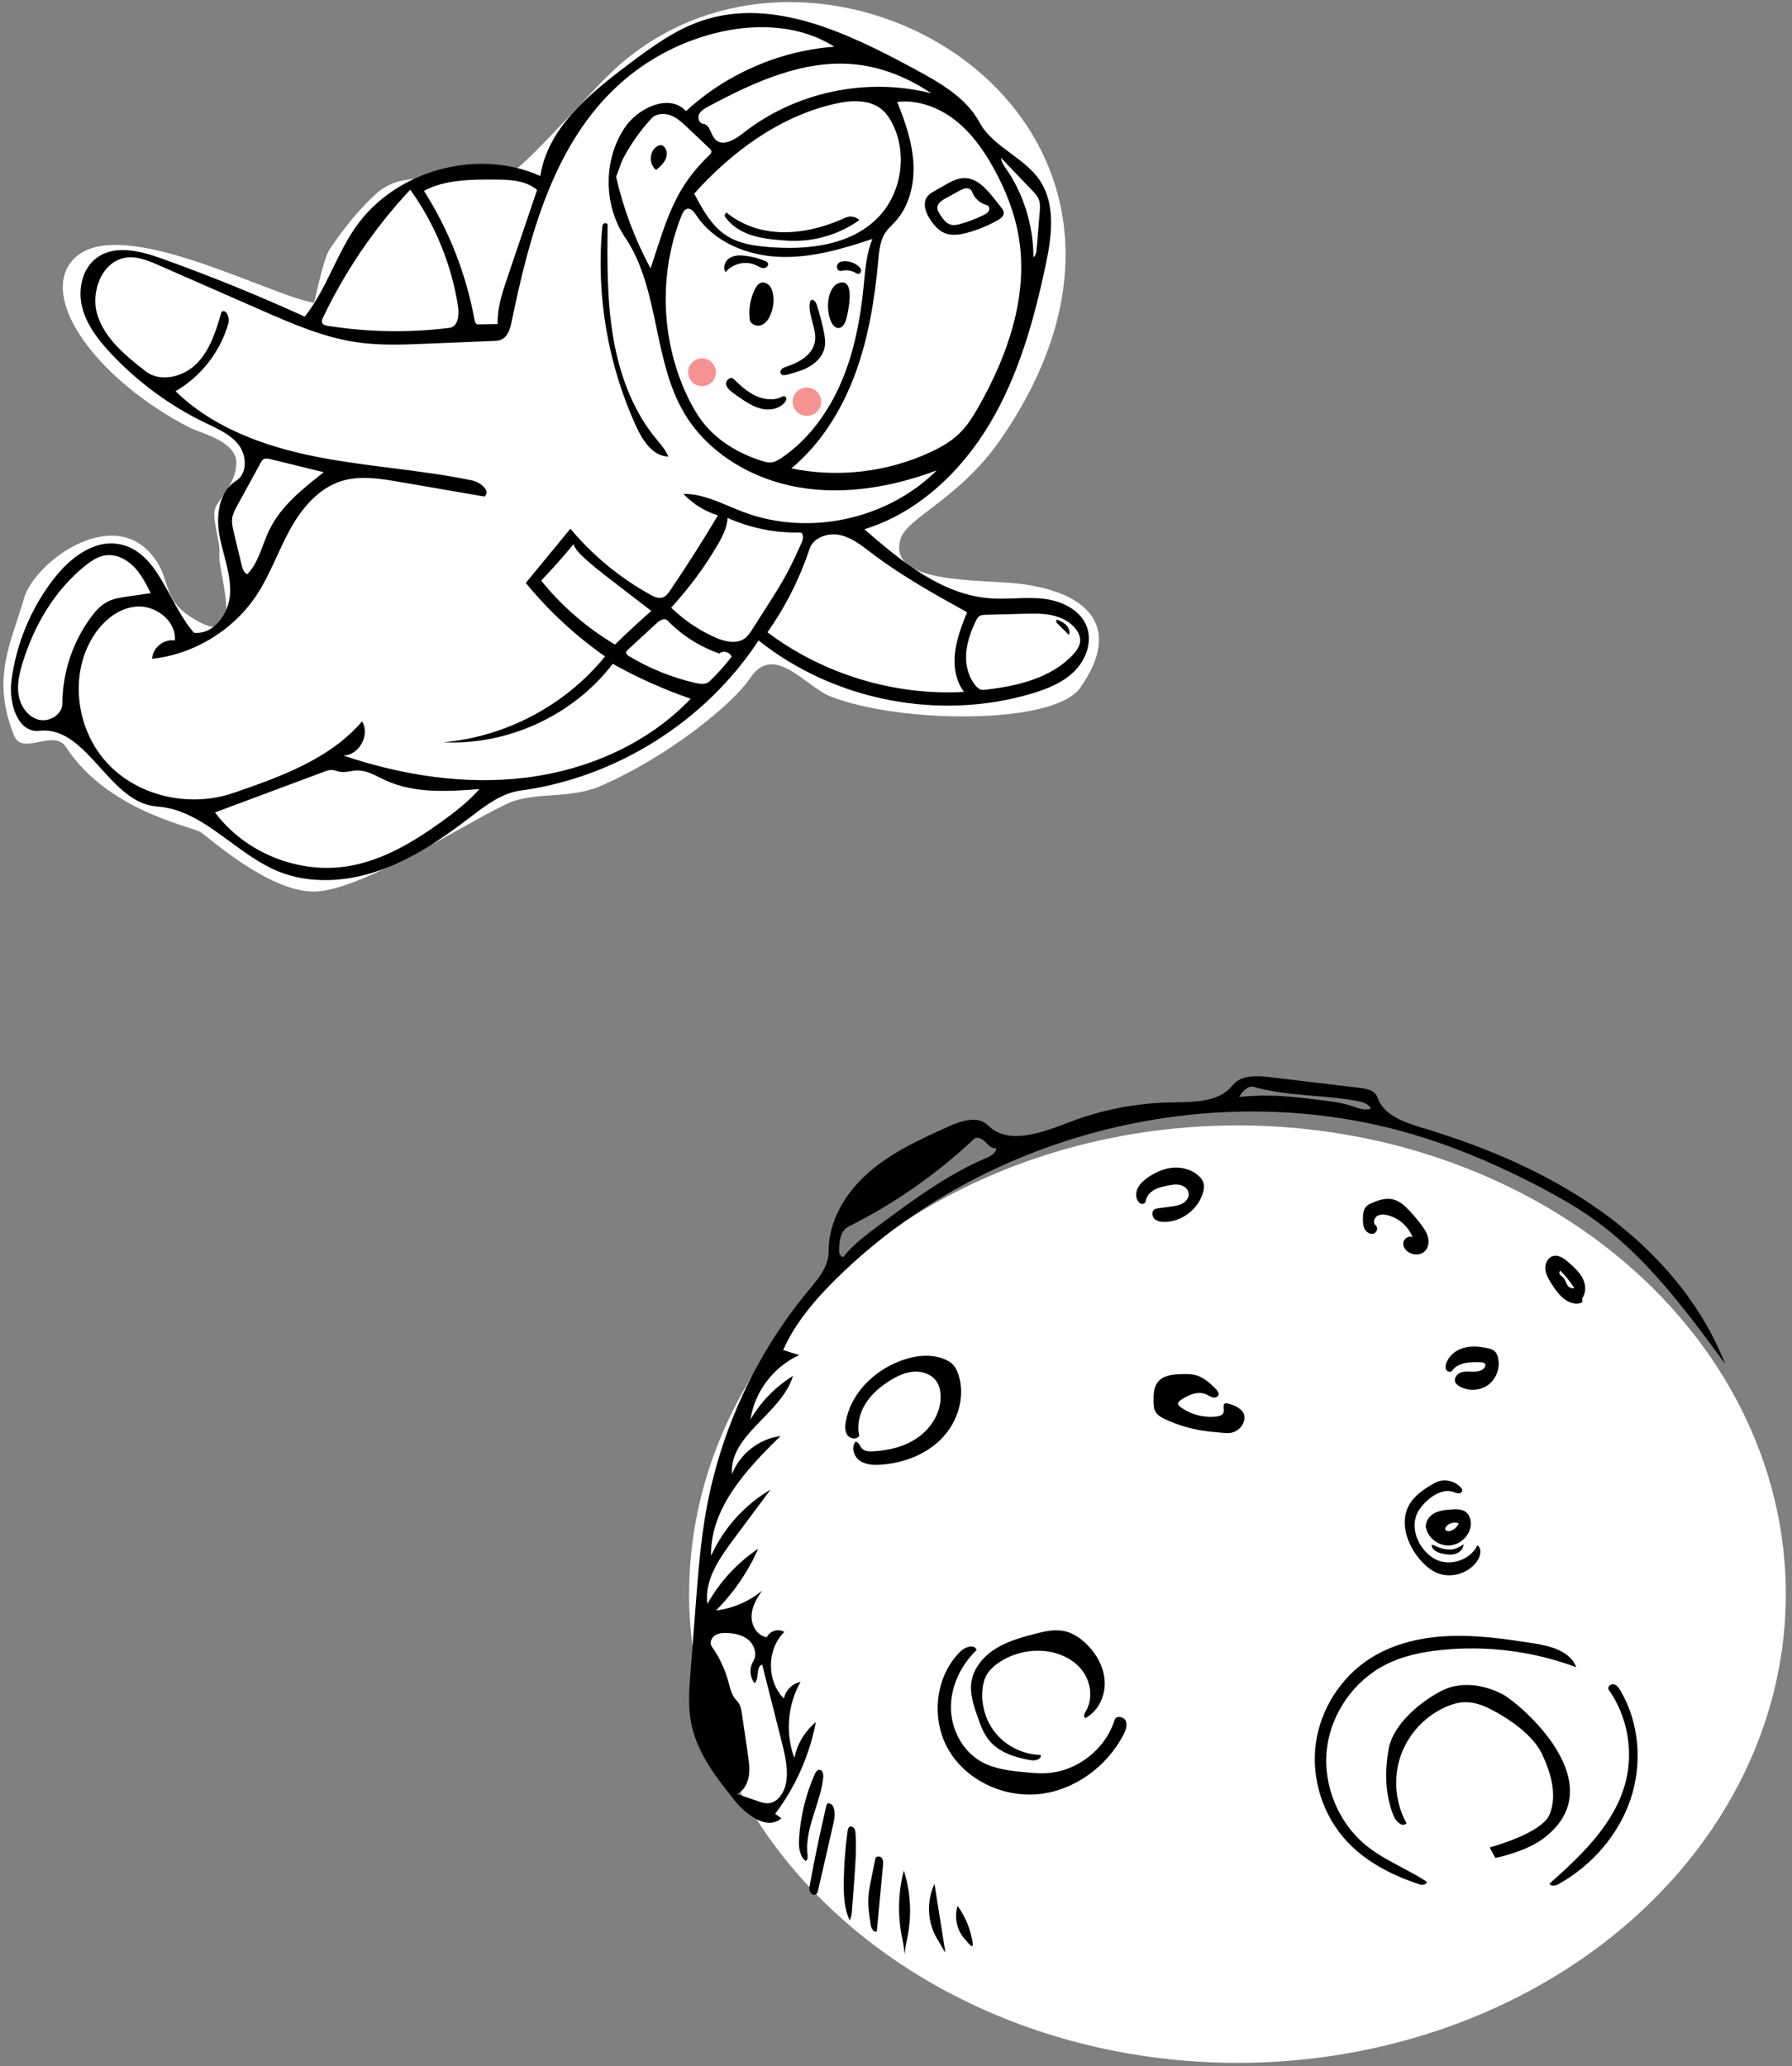 <svg width="255" height="294" viewBox="0 0 255 294" fill="none" xmlns="http://www.w3.org/2000/svg">
<rect x="0" y="0" width="255" height="294" fill="#808080" stroke="none"/>
<ellipse cx="176.091" cy="226.824" rx="78.03" ry="66.693" fill="white"/>
<path fill-rule="evenodd" clip-rule="evenodd" d="M110.31 258.082L111.186 258.716C109.209 260.489 106.236 258.284 104.569 256.217C101.888 252.893 99.168 249.361 98.352 245.169C97.888 242.784 98.073 240.326 98.261 237.904L99.017 228.136C99.352 223.808 99.688 219.471 100.438 215.195C102.465 203.622 107.57 192.602 115.086 183.572L115.162 183.481C116.489 181.887 117.939 180.146 117.913 178.08C117.859 173.707 120.377 169.621 123.683 166.759C126.989 163.896 131.038 162.06 135.024 160.262C136.83 159.447 139.188 158.717 140.587 160.119C143.466 163.003 148.27 161.166 152.073 159.702C156.741 157.903 161.728 156.934 166.73 156.854C166.876 156.851 167.022 156.849 167.17 156.847L167.17 156.847C170.173 156.804 173.554 156.756 175.386 154.429C176.553 152.948 178.783 153.033 180.656 153.257L193.533 154.798C194.518 154.915 195.697 155.184 196.007 156.125C196.839 158.649 199.774 159.679 202.318 160.446C211.363 163.173 220.204 166.876 227.883 172.379C235.562 177.882 242.053 185.285 245.496 194.082C239.897 186.429 234.153 178.632 226.382 173.197C224.158 171.641 221.793 170.298 219.392 169.033C213.726 166.046 207.829 163.471 201.702 161.601C173.263 152.921 140.365 160.971 119.148 181.804C116.072 184.825 113.187 188.152 111.442 192.095L113.747 192.81C110.094 194.442 107.381 198.02 106.794 201.977C108.264 199.46 110.359 197.31 112.838 195.776C112.129 198.146 110.283 200.051 108.474 201.918C106.168 204.298 103.921 206.617 104.16 209.761C105.255 206.888 108.012 204.719 111.063 204.333C106.225 209.06 101.033 214.608 101.187 221.37C102.952 217.465 105.948 214.128 109.642 211.955L104.325 219.099C102.314 221.801 100.197 224.889 100.656 228.226C102.405 225.087 104.906 222.369 107.89 220.367C106.453 223.635 104.402 226.631 101.875 229.152C104.278 228.862 106.592 227.867 108.455 226.322C107.674 227.412 106.97 228.643 106.944 229.984C106.917 231.325 107.786 232.764 109.114 232.957C109.515 232.058 110.776 231.679 111.607 232.206C109.088 234.657 109.062 239.198 111.552 241.678C111.774 240.512 112.757 239.53 113.922 239.31C112.065 242.558 111.731 246.637 113.035 250.145C113.43 248.158 114.533 246.319 116.099 245.034C115.196 249.748 113.199 254.249 110.31 258.082ZM109.21 256.58C110.783 256.564 111.761 254.804 111.925 253.24C112.121 251.368 111.656 249.498 111.195 247.673L108.459 236.851C107.944 237.014 107.884 237.575 107.822 238.162C107.768 238.662 107.713 239.183 107.37 239.491C106.677 238.63 106.599 237.326 107.183 236.388C107.772 235.441 107.387 234.114 106.55 233.376C105.714 232.637 104.55 232.387 103.435 232.35C102.832 232.33 102.191 232.376 101.698 232.723C101.205 233.07 100.945 233.808 101.296 234.299C102.338 235.76 103.123 237.405 103.602 239.135C103.638 239.264 103.672 239.395 103.707 239.526L103.707 239.527C103.945 240.425 104.19 241.348 104.847 241.989C105.355 242.483 105.485 243.239 105.588 243.94L106.424 249.627C106.576 250.662 106.728 251.717 106.554 252.749C106.38 253.781 105.823 254.803 104.887 255.271L107.875 256.288C108.308 256.435 108.752 256.585 109.21 256.58ZM141.775 163.374C141.187 163.499 140.693 162.982 140.271 162.54L140.223 162.489C139.791 162.038 139.048 161.644 138.593 162.072C133.291 167.061 127.256 171.271 120.743 174.525C119.561 175.115 119.403 176.708 119.402 178.029C119.402 178.47 119.824 179.09 120.1 178.745C121.443 177.062 123.189 175.756 124.915 174.469C129.771 170.848 134.686 167.194 140.253 164.806C140.929 164.517 141.72 164.107 141.775 163.374ZM195.071 157.764C194.771 157.059 193.916 156.804 193.163 156.662C191.111 156.276 189.022 156.1 186.934 155.925C184.068 155.685 181.206 155.445 178.448 154.658C177.564 154.406 176.809 155.301 176.324 156.082C177.778 155.931 179.241 155.868 180.702 155.895C183.245 155.942 185.774 156.259 188.298 156.575C189.581 156.736 190.872 156.899 192.102 157.296C192.245 157.343 192.39 157.392 192.535 157.442C193.375 157.73 194.242 158.028 195.071 157.764ZM167.923 168.603C168.504 168.736 169.058 169.17 169.145 169.76C169.231 170.348 168.829 170.922 168.316 171.221C167.802 171.521 167.195 171.605 166.605 171.683L164.831 171.918C164.653 171.942 164.469 171.967 164.315 172.058C163.869 172.323 163.9 173.038 164.264 173.407C164.629 173.775 165.188 173.867 165.707 173.866C168.121 173.861 170.406 172.124 171.144 169.825C171.319 169.279 171.411 168.672 171.194 168.142C171.084 167.872 170.901 167.639 170.696 167.432C169.747 166.47 168.332 166.046 166.984 166.141C165.636 166.236 164.353 166.81 163.256 167.6C162.73 167.978 162.229 168.422 161.93 168.996C161.631 169.571 161.567 170.301 161.901 170.856C162.029 171.068 162.226 171.255 162.47 171.295C162.714 171.335 162.995 171.178 163.025 170.932C163.11 170.251 163.607 169.675 164.2 169.328C164.793 168.981 165.477 168.829 166.151 168.694C166.735 168.578 167.342 168.47 167.923 168.603ZM120.348 202.324C121.011 198.401 124.18 195.211 127.875 193.733C129.911 192.919 132.24 192.561 134.288 193.346C134.793 193.54 135.282 193.807 135.646 194.208C135.989 194.584 136.204 195.058 136.366 195.54C137.406 198.625 136.351 202.193 134.116 204.561C131.881 206.929 128.627 208.171 125.38 208.404C124.339 208.479 123.222 208.436 122.363 207.845C121.504 207.254 121.077 205.94 121.739 205.134C122.051 205.149 122.22 205.428 122.393 205.714C122.478 205.855 122.565 205.998 122.67 206.112C123.031 206.5 123.627 206.528 124.157 206.506C126.459 206.409 128.797 205.838 130.671 204.497C132.546 203.156 133.892 200.965 133.853 198.661C133.84 197.918 133.679 197.158 133.258 196.546C132.568 195.542 131.262 195.089 130.046 195.169C128.829 195.249 127.689 195.788 126.653 196.431C125.291 197.277 124.031 198.34 123.177 199.698C122.322 201.055 121.905 202.734 122.266 204.296C121.947 204.873 120.998 204.758 120.606 204.228C120.213 203.699 120.238 202.974 120.348 202.324ZM141.555 234.662C139.87 235.746 138.473 237.443 138.214 239.429C138.003 241.036 138.542 242.637 139.073 244.168C139.487 245.363 139.915 246.584 140.704 247.573C142.13 249.359 144.489 250.098 146.745 250.46C147.359 250.559 148.291 250.282 148.072 249.699C145.691 249.656 143.348 248.552 141.798 246.743C140.248 244.935 139.517 242.451 139.838 240.09C139.906 239.594 140.019 239.1 140.227 238.644C140.649 237.722 141.436 237.013 142.287 236.463C144.12 235.279 146.352 234.724 148.526 234.912C150.622 235.093 152.716 236.011 153.995 237.681C155.275 239.352 155.58 241.815 154.451 243.591C154.267 243.879 154.133 244.389 154.47 244.45C156.287 243.47 157.296 241.311 157.195 239.249C157.093 237.186 156.004 235.256 154.507 233.833C153.68 233.046 152.7 232.382 151.589 232.114C150.126 231.761 148.594 232.125 147.138 232.508C145.201 233.018 143.24 233.578 141.555 234.662ZM224.297 237.224C218.204 234.949 211.584 234.101 205.115 234.767C202.403 235.046 199.682 235.6 197.243 236.82C192.642 239.123 189.352 243.863 188.805 248.979C188.258 254.095 190.47 259.424 194.48 262.649C196.001 263.871 197.727 264.786 199.455 265.703L199.455 265.703L199.455 265.703L199.455 265.703L199.456 265.703L199.456 265.704L199.456 265.704L199.456 265.704L199.456 265.704L199.456 265.704L199.456 265.704L199.457 265.704L199.457 265.704L199.457 265.704L199.457 265.704L199.457 265.704L199.457 265.705L199.458 265.705C200.637 266.33 201.817 266.956 202.933 267.68C203.252 267.985 202.534 268.29 202.114 268.154C198.206 266.893 194.412 264.974 191.624 261.959C188.233 258.291 186.58 253.082 187.234 248.13C187.888 243.178 190.837 238.577 195.064 235.915C198.407 233.809 202.405 232.922 206.353 232.78C210.302 232.637 214.239 233.202 218.143 233.807C220.582 234.184 223.441 234.909 224.297 237.224ZM160.193 244.857C159.917 244.223 158.804 244.058 158.601 244.719C157.309 248.925 153.205 252.104 148.81 252.306C147.817 252.352 146.822 252.259 145.833 252.163C143.701 251.957 141.502 251.714 139.635 250.664C136.95 249.154 135.335 246.055 135.316 242.975C135.297 239.895 136.758 236.902 138.976 234.765C138.668 233.903 137.346 234.32 136.69 234.958C133.052 238.494 132.428 244.597 134.98 248.982C137.533 253.366 142.883 255.824 147.925 255.267C152.968 254.709 157.521 251.333 159.865 246.833C160.185 246.22 160.47 245.491 160.193 244.857ZM128.615 266.153C127.793 269.303 127.715 272.645 128.389 275.83C128.691 277.259 128.724 278.046 128.73 278.193L128.73 278.193C128.731 278.21 128.731 278.218 128.732 278.218C128.732 278.218 128.732 278.216 128.732 278.212L128.733 278.193C128.74 278.045 128.776 277.255 129.084 275.825C129.773 272.634 129.61 269.262 128.615 266.153ZM132.979 268.058C131.812 270.505 131.956 273.532 133.352 275.855C133.665 276.377 133.903 276.802 134.078 277.115L134.078 277.115C134.314 277.536 134.437 277.756 134.48 277.741C134.526 277.725 134.477 277.43 134.373 276.812C134.332 276.565 134.281 276.265 134.225 275.911L132.979 268.058ZM136.265 271.182C135.77 272.744 136.134 274.55 137.196 275.798C138.281 277.071 138.635 277.48 138.305 275.84C137.967 274.165 137.267 272.565 136.265 271.182ZM231.358 253.417C229.868 259.398 225.109 263.931 220.494 268.018C220.705 268.473 221.386 268.309 221.823 268.064C226.497 265.433 230.28 261.145 232.006 256.067C233.731 250.988 233.302 245.153 230.578 240.532C230.349 240.145 230.058 239.732 229.616 239.645C229.174 239.559 228.665 240.071 228.925 240.439C231.543 244.147 232.455 249.012 231.358 253.417ZM164.155 199.408C164.144 198.461 164.157 197.437 164.728 196.683C165.515 195.644 167.008 195.535 168.31 195.517C168.892 195.509 169.48 195.501 170.046 195.636C171.251 195.922 172.21 196.811 173.065 197.707C173.255 197.905 173.456 198.15 173.409 198.42C173.351 198.755 172.932 198.909 172.598 198.841C172.377 198.795 172.178 198.685 171.979 198.574C171.879 198.519 171.778 198.463 171.675 198.416C170.477 197.866 169.069 198.469 167.993 199.23C167.824 199.349 167.641 199.503 167.637 199.71C167.633 199.918 167.811 200.08 167.979 200.203C169.433 201.267 171.295 201.761 173.085 201.555C173.513 201.506 174.016 201.349 174.127 200.933C174.171 200.77 174.154 200.579 174.137 200.394C174.11 200.084 174.085 199.793 174.345 199.686C174.48 199.63 174.634 199.67 174.774 199.711C175.743 199.993 176.877 200.446 177.064 201.438C177.119 201.724 177.08 202.023 176.989 202.3C176.722 203.111 175.978 203.744 175.135 203.878C174.761 203.937 174.379 203.905 174.001 203.873C173.015 203.788 172.028 203.703 171.05 203.546C169.256 203.257 167.501 202.722 165.85 201.961C165.277 201.697 164.682 201.372 164.391 200.812C164.171 200.387 164.16 199.887 164.155 199.408ZM201.014 176.073C200.437 174.514 199.043 173.284 197.425 172.905C196.924 172.788 196.358 172.759 195.934 173.049C195.509 173.339 195.363 174.047 195.768 174.364C196.161 174.671 195.923 175.395 195.444 175.532C194.964 175.668 194.448 175.343 194.208 174.905C193.969 174.468 193.943 173.948 193.94 173.449C193.937 172.784 193.997 172.041 194.489 171.592C194.676 171.422 194.91 171.311 195.141 171.208C196.099 170.779 197.158 170.417 198.182 170.646C199.158 170.865 199.935 171.586 200.616 172.318C201.173 172.919 201.701 173.548 202.196 174.202C202.632 174.778 203.051 175.393 203.214 176.096C203.378 176.8 203.237 177.616 202.693 178.092C202.161 178.558 201.343 178.598 200.697 178.31C200.126 178.056 199.639 177.497 199.681 176.873C199.724 176.25 200.49 175.733 201.014 176.073ZM206.161 219.903C207.592 219.862 208.925 218.76 209.234 217.363C209.422 216.513 209.19 215.502 208.449 215.045C207.908 214.711 207.228 214.736 206.594 214.776C205.715 214.833 204.803 214.91 204.04 215.348C203.276 215.787 202.709 216.695 202.948 217.543C203.337 218.92 204.731 219.944 206.161 219.903ZM206.345 217.839C206.068 217.913 205.674 217.842 205.649 217.557C205.638 217.438 205.702 217.326 205.775 217.232C206.182 216.705 206.956 216.501 207.57 216.758C207.357 217.28 206.89 217.692 206.345 217.839ZM207.084 196.669C206.851 196.131 207.302 195.505 207.851 195.299C208.29 195.134 208.767 195.151 209.241 195.168L209.241 195.168C209.359 195.172 209.476 195.177 209.593 195.178C210.179 195.185 210.826 195.088 211.206 194.642C211.34 194.484 211.431 194.253 211.329 194.073C211.222 193.886 210.97 193.853 210.755 193.842C209.261 193.765 207.497 193.811 206.636 195.033C206.451 195.296 205.998 195.208 205.825 194.937C205.652 194.666 205.692 194.31 205.79 194.004C206.143 192.908 207.156 192.111 208.261 191.792C209.367 191.472 210.555 191.573 211.678 191.827C212.056 191.913 212.449 192.025 212.726 192.298C212.945 192.514 213.068 192.81 213.148 193.107C213.53 194.529 212.965 196.158 211.785 197.038C210.604 197.917 208.883 197.993 207.629 197.221C207.406 197.083 207.188 196.91 207.084 196.669ZM201.964 221.792C202.658 222.623 203.48 223.379 204.476 223.802C206.49 224.657 209.065 223.867 210.253 222.03C210.686 221.361 210.879 220.34 210.239 219.865C209.214 222.019 206.242 222.97 204.157 221.811C203.758 221.589 203.395 221.305 203.065 220.989C201.565 219.554 200.783 217.209 201.663 215.329C201.949 214.716 202.39 214.187 202.871 213.711C203.922 212.674 205.425 211.826 206.827 212.287C206.885 212.306 206.943 212.327 207.001 212.349C207.197 212.421 207.394 212.493 207.601 212.481C207.868 212.466 208.148 212.226 208.079 211.967C208.059 211.891 208.011 211.824 207.962 211.762C207.095 210.658 205.395 210.317 204.169 211.001C202.711 211.816 201.229 212.775 200.454 214.255C199.192 216.663 200.222 219.705 201.964 221.792ZM225.19 184.649C225.126 184.741 225.142 184.869 225.158 184.992C225.176 185.137 225.193 185.274 225.074 185.333C224.637 185.549 224.115 185.527 223.65 185.384C222.38 184.994 221.528 183.829 220.81 182.711C220.389 182.058 219.971 181.364 219.903 180.59C219.835 179.816 220.231 178.944 220.976 178.726C221.808 178.482 222.622 179.1 223.269 179.676C223.999 180.325 224.745 180.995 225.197 181.862C225.648 182.728 225.749 183.848 225.19 184.649ZM222.429 181.75C222.608 181.924 222.706 182.158 222.804 182.392C222.901 182.622 222.997 182.853 223.172 183.027C223.393 183.247 223.728 183.345 224.032 183.28C223.461 182.396 222.8 181.571 222.061 180.822C221.864 180.881 221.847 181.174 221.966 181.343C222.038 181.445 222.139 181.52 222.24 181.596C222.305 181.644 222.371 181.693 222.429 181.75ZM113.709 261.594C113.639 262.753 113.728 264.097 114.656 264.796C114.966 264.623 114.944 264.181 114.905 263.829C114.666 261.661 115.338 259.572 116.015 257.469C116.5 255.963 116.987 254.45 117.143 252.897C117.189 252.446 117.068 251.829 116.615 251.812C116.277 251.799 116.058 252.157 115.921 252.467C114.653 255.347 113.9 258.453 113.709 261.594ZM203.749 219.766C204.796 220.229 205.957 220.701 207.053 220.369C207.489 220.236 207.877 219.985 208.259 219.736C208.257 220.376 207.706 220.914 207.092 221.098C206.478 221.281 205.818 221.183 205.192 221.047C204.497 220.896 203.646 220.47 203.749 219.766ZM120.906 273.227C121.173 272.751 121.218 272.187 121.258 271.642L121.574 267.306C121.729 265.178 121.884 263.042 121.745 260.913C121.728 260.645 121.7 260.362 121.544 260.143C121.387 259.924 121.056 259.807 120.842 259.97C120.684 260.089 120.644 260.306 120.617 260.502C120.273 262.964 120.09 265.448 120.068 267.933C120.052 269.736 120.134 271.598 120.906 273.227ZM116.166 269.501C115.889 269.735 115.426 269.529 115.273 269.199C115.12 268.869 115.182 268.484 115.247 268.127C115.934 264.384 116.712 260.659 117.582 256.955C117.603 256.862 117.627 256.766 117.687 256.692C117.916 256.409 118.379 256.694 118.541 257.02C118.94 257.819 118.749 258.772 118.549 259.643L116.406 268.991C116.363 269.177 116.312 269.377 116.166 269.501ZM123.59 269.667C123.47 271.07 123.681 272.479 123.891 273.872C123.965 274.368 124.323 275.027 124.771 274.801L125.644 265.462C125.679 265.083 125.704 264.661 125.468 264.361C125.232 264.061 124.636 264.073 124.561 264.447L123.917 267.65C123.782 268.318 123.648 268.988 123.59 269.667ZM213.77 241.045C211.284 239.765 208.258 239.261 205.675 240.333C203.746 241.134 198.294 244.594 197.568 249.028C197.082 251.997 197.087 255.03 198.126 257.896L198.294 258.346C198.603 259.158 199.589 260.091 200.14 259.419C198.531 256.51 198.23 252.908 199.335 249.771C200.439 246.635 202.932 244.017 206.009 242.758C206.657 242.494 207.333 242.285 208.03 242.219C209.438 242.086 210.844 242.542 212.103 243.188C214.814 244.577 218.174 246.887 219.464 249.646C220.708 252.306 221.624 255.479 220.498 258.192C219.372 260.904 211.977 262.866 211.977 262.866L212.795 264.36C212.795 264.36 216.935 263.543 219.464 261.702C230.079 253.97 216.148 242.27 213.77 241.045Z" fill="black"/>
<path fill-rule="evenodd" clip-rule="evenodd" d="M1.991 104.641C-1.289 96.451 1.576 91.543 3.413 85.137C4.947 79.786 16.942 71.094 22.463 80.157C24.087 82.824 23.435 85.344 26.985 87.687C35.578 93.36 30.89 81.591 31.21 78.616C31.366 77.165 30.139 73.818 30.596 72.417C31.075 70.947 33.628 68.859 33.628 65.813C33.628 62.767 28.435 61.593 26.985 60.845C14.102 54.193 5.909 43.084 9.992 37.445C15.681 29.59 37.975 41.95 44.674 43.084C44.761 43.098 45.957 36.853 46.934 35.423C48.889 32.562 51.05 29.784 53.628 27.468C54.782 26.43 56.347 25.79 57.886 25.582C62.489 24.961 67.199 24.452 71.811 25.015C73.44 25.213 83.144 13.982 86.927 10.36C115.957 -17.435 174.151 16.436 142.43 62.461C136.6 70.92 129.145 73.61 128.182 76.6C126.043 83.241 139.507 82.368 145.21 83.077C154.953 84.289 159.755 89.294 153.707 97.872C149.939 103.216 127.835 102.944 118.152 99.079C114.558 97.645 110.117 91.373 106.72 96.518C104.38 100.063 95.255 107.583 85.467 111.837C81.049 113.758 76.016 112.6 72.246 114.315C66.939 116.729 51.272 126.863 44.674 126.861C38.029 126.858 29.429 118.862 28.435 118.337C26.918 117.537 15.188 115.246 9.393 106.303C7.641 103.599 3.192 107.639 1.991 104.641Z" fill="white"/>
<ellipse cx="114.821" cy="57.16" rx="2.038" ry="2.009" fill="#F59292"/>
<circle cx="99.9" cy="52.966" r="1.979" fill="#F59292"/>
<path fill-rule="evenodd" clip-rule="evenodd" d="M32.743 84.454C32.601 87.293 30.411 90.367 27.588 90.031C26.314 88.558 25.317 86.729 24.331 84.922C22.439 81.451 20.59 78.058 16.905 77.415C13.286 76.782 9.915 79.444 7.661 82.345C4.397 86.547 2.287 91.637 1.622 96.917C1.231 100.02 2.504 104.325 5.614 103.983C9.165 103.593 11.691 106.387 14.261 109.228C16.639 111.859 19.053 114.53 22.353 114.755C26.282 115.023 29.491 117.377 32.739 119.759C34.909 121.351 37.096 122.955 39.526 123.959C44.099 125.848 49.372 125.483 54.04 123.842C58.708 122.201 62.862 119.375 66.793 116.372L66.999 116.214C69.145 114.573 71.392 112.855 74.061 112.493C87.707 110.644 100.399 102.64 107.948 91.123C118.65 99.678 133.613 102.602 146.749 98.705C148.978 98.044 151.221 97.157 152.873 95.523C154.526 93.888 155.463 91.349 154.651 89.171C153.763 86.789 151.107 85.514 148.584 85.207C147.201 85.039 145.806 85.088 144.411 85.138H144.411C143.261 85.179 142.11 85.22 140.964 85.139C134.025 84.649 128.248 79.863 122.994 75.304C130.606 72.969 136.778 67.105 140.853 60.264C144.929 53.424 147.113 45.632 148.772 37.845C149.645 33.747 150.294 29.13 147.952 25.655C146.904 24.1 145.368 22.963 143.837 21.83C142.113 20.554 140.395 19.283 139.39 17.426C137.457 13.853 133.689 11.735 130.114 9.805C120.76 4.755 110.016 -0.443 99.935 2.93C96.008 4.243 92.616 6.761 89.309 9.252C83.817 13.39 77.933 18.243 76.887 25.039C67.901 21.019 56.275 24.23 50.626 32.292C49.334 34.136 48.342 36.17 47.351 38.201C46.184 40.593 45.019 42.982 43.367 45.055C36.731 42.032 29.971 39.284 23.108 36.821C20.065 35.728 16.43 34.763 13.808 36.654C11.705 38.17 11.06 41.146 11.678 43.663C12.295 46.181 13.942 48.315 15.709 50.212C19.542 54.326 24.147 57.72 29.212 60.164C29.374 60.242 29.538 60.32 29.702 60.398L29.703 60.398L29.703 60.399L29.705 60.4C31.291 61.155 32.921 61.932 33.977 63.318C35.143 64.85 35.215 67.411 33.581 68.427C31.166 69.928 30.722 73.295 31.217 76.094C31.386 77.05 31.634 77.998 31.882 78.944C32.359 80.767 32.836 82.585 32.743 84.454ZM98.286 99.422C92.203 105.81 83.643 109.546 74.89 110.639C66.137 111.731 57.199 110.311 48.837 107.501C51.086 107.5 52.713 104.555 51.516 102.651C46.908 108.022 39.883 110.538 33.189 112.836C27.141 114.911 19.912 113.404 15.47 108.805C11.027 104.206 9.825 96.66 12.949 91.082C14.307 88.657 16.61 86.546 19.379 86.308C22.148 86.07 25.13 88.366 24.873 91.133C23.332 90.866 21.711 92.174 21.647 93.737C27.609 93.095 33.213 89.679 36.515 84.675C37.655 82.948 38.521 81.066 39.388 79.183L39.388 79.183L39.388 79.183L39.388 79.183L39.388 79.183C39.971 77.919 40.553 76.654 41.219 75.435C42.876 72.399 45.256 69.505 48.554 68.462C51.201 67.624 54.062 68.089 56.797 68.561L68.951 70.656C69.86 69.871 68.387 68.612 67.211 68.367C63.413 67.573 59.561 67.084 55.709 66.595C52.138 66.141 48.566 65.688 45.036 64.991C37.698 63.544 30.324 60.896 24.983 55.66C28.606 53.576 31.362 50.035 32.493 46.012C32.722 45.198 32.177 43.861 31.516 44.388C30.76 47 29.942 49.724 28.05 51.676C26.157 53.629 22.836 54.486 20.695 52.811C17.915 50.637 14.992 48.265 13.892 44.911C12.793 41.557 14.532 37.053 18.037 36.642C19.611 36.457 21.149 37.107 22.6 37.743L37.238 44.16C41.595 46.07 46.017 47.999 50.723 48.691C54.027 49.178 57.388 49.042 60.725 48.904L70.185 48.514C70.572 48.498 70.969 48.48 71.325 48.328C72.275 47.922 72.598 46.761 72.807 45.749C75.346 33.499 78.757 20.571 87.985 12.123C92.114 8.342 97.258 5.681 102.729 4.493C108.121 3.323 114.071 3.667 118.714 6.65C110.926 7.223 103.363 10.507 97.627 15.807C95.218 13.235 90.732 15.337 88.81 18.292C85.831 22.872 85.885 29.235 88.942 33.764C91.515 37.577 92.469 42.126 93.426 46.685L93.426 46.685L93.426 46.685L93.426 46.685L93.426 46.685C94.305 50.875 95.186 55.074 97.327 58.719C100.715 64.484 107.022 68.186 113.61 69.333C120.198 70.48 127.028 69.282 133.29 66.934C126.282 73.924 115.087 76.341 105.819 72.866C105.143 72.613 104.472 72.33 103.799 72.047L103.799 72.047C101.669 71.15 99.532 70.25 97.248 70.277C98.586 71.694 100.296 72.758 102.158 73.333C100.011 76.939 97.758 80.483 95.403 83.958C95.102 84.403 94.759 84.876 94.243 85.027C93.669 85.194 93.069 84.908 92.546 84.619C88.216 82.226 84.336 79.024 81.165 75.228L74.821 82.945C78.077 86.925 81.883 90.453 86.097 93.399C80.488 100.328 71.99 104.842 63.107 105.609C72.302 106.077 81.61 101.764 87.197 94.448C90.734 96.434 94.451 98.101 98.286 99.422ZM127.363 31.565C129.395 29.35 130.147 26.186 129.974 23.185C129.8 20.184 128.791 17.298 127.674 14.507C130.584 14.162 133.541 15.26 135.859 17.053C138.177 18.846 139.918 21.286 141.347 23.845C143.078 26.947 144.405 30.301 144.981 33.806C146.338 42.061 143.442 50.477 139.32 57.755C138.52 59.169 137.659 60.572 136.49 61.701C135.314 62.837 133.867 63.654 132.384 64.343C126.263 67.187 119.223 68.007 112.613 66.647C116.832 63.134 119.812 58.294 121.71 53.141C123.608 47.989 124.477 42.513 124.977 37.044L124.98 37.014V37.014C125.106 35.635 125.239 34.186 126.025 33.047C126.285 32.67 126.607 32.343 126.929 32.016L126.929 32.016L126.929 32.016C127.076 31.867 127.222 31.719 127.363 31.565ZM119.726 54.34C117.906 58.6 115.084 62.511 111.26 65.124C110.812 65.43 110.331 65.726 109.793 65.789C109.317 65.844 108.841 65.713 108.384 65.569C105.132 64.543 102.06 62.724 99.974 60.026C99.217 59.048 98.599 57.968 98.048 56.861C94.033 48.793 93.64 39.005 96.995 30.642C97.155 30.242 97.384 29.794 97.806 29.71C98.352 29.602 98.772 30.16 99.078 30.625C101.584 34.422 106.27 36.345 110.815 36.544C115.361 36.743 119.832 35.451 124.142 33.994C123.357 35.915 123.156 38.008 122.958 40.081C122.933 40.342 122.908 40.602 122.882 40.862C122.42 45.471 121.547 50.081 119.726 54.34ZM118.801 14.771C121.127 14.243 123.841 14.097 125.618 15.688C126.192 16.202 126.618 16.861 126.969 17.547C129.17 21.848 128.308 27.514 124.927 30.966C121.018 34.957 114.832 35.615 109.266 35.141C107.269 34.971 105.215 34.664 103.51 33.61C101.304 32.246 99.998 29.843 98.789 27.548C104.153 21.555 110.959 16.554 118.801 14.771ZM137.612 87.115C136.882 88.958 136.145 90.826 135.907 92.793C135.668 94.76 135.979 96.871 137.175 98.451C127.246 99 117.157 95.939 109.207 89.965C111.771 86.337 113.795 82.329 115.193 78.113C115.746 76.448 117.854 75.753 119.566 76.138C121.142 76.493 122.465 77.504 123.756 78.49L123.92 78.616L124.089 78.744C128.315 81.953 132.973 84.54 137.612 87.115ZM68.231 112.277C66.665 114.039 64.794 115.503 62.882 116.883C58.892 119.764 54.541 122.383 49.691 123.22C42.583 124.447 34.904 121.381 30.596 115.597L46.099 109.814C46.47 109.675 46.854 109.535 47.25 109.557C47.473 109.57 47.688 109.634 47.903 109.698L47.903 109.698C48.047 109.741 48.19 109.784 48.337 109.811C48.834 109.906 49.337 109.823 49.841 109.74C50.155 109.688 50.469 109.636 50.784 109.627C51.945 109.592 53.011 110.122 54.066 110.647L54.066 110.647L54.069 110.648C54.336 110.781 54.602 110.913 54.869 111.036C58.98 112.927 63.72 112.621 68.231 112.277ZM45.847 45.947C45.738 45.702 45.853 45.421 45.969 45.18C49.143 38.53 53.343 32.372 58.374 26.989C61.913 31.902 64.268 37.662 65.186 43.648C65.37 44.844 65.171 46.498 63.97 46.648C58.213 47.366 52.355 47.268 46.625 46.359C46.322 46.312 45.972 46.227 45.847 45.947ZM67.531 45.536C66.345 39.02 63.884 32.737 60.328 27.149C63.338 25.564 66.897 25.538 70.298 25.549C72.447 25.556 74.792 25.631 76.429 27.023L72.182 39.553C71.461 41.681 70.731 43.868 70.822 46.112L68.137 46.155C68.042 46.157 67.943 46.157 67.855 46.121C67.64 46.031 67.572 45.766 67.531 45.536ZM102.072 77.604C102.785 76.391 103.464 75.095 103.536 73.69C106.748 75.135 110.285 75.85 113.806 75.768C114.359 75.755 114.339 76.608 114.112 77.112C113.427 78.638 112.741 80.165 111.947 81.638C111.133 83.149 110.209 84.598 109.285 86.046L107.072 89.515C106.769 89.99 106.456 90.475 106.006 90.814C104.797 91.722 103.073 91.285 101.694 90.666C99.407 89.639 97.302 88.208 95.505 86.459C98.001 83.752 100.206 80.778 102.072 77.604ZM19.015 80.602C20.079 81.675 20.775 83.05 21.453 84.401L18.26 84.856C17.197 85.008 16.106 85.168 15.166 85.688C14.251 86.195 13.546 87.006 12.925 87.847C10.328 91.364 8.889 95.722 8.88 100.094C8.877 101.673 7.011 102.8 5.483 102.399C3.955 101.999 2.918 100.482 2.654 98.925C2.39 97.368 2.761 95.776 3.228 94.267C4.869 88.958 7.805 83.944 12.149 80.478C12.979 79.816 13.896 79.195 14.944 79.028C16.437 78.79 17.951 79.529 19.015 80.602ZM153.08 89.49C153.45 89.964 153.723 90.542 153.706 91.143C153.685 91.92 153.193 92.601 152.663 93.169C149.581 96.471 144.844 97.596 140.358 98.126C140.063 98.161 139.753 98.192 139.475 98.084C139.247 97.994 139.065 97.819 138.902 97.636C137.82 96.419 137.391 94.718 137.479 93.091C137.566 91.465 138.128 89.898 138.827 88.427C138.974 88.117 139.144 87.792 139.444 87.626C139.684 87.493 139.97 87.483 140.243 87.476L145.672 87.333C147.009 87.298 148.36 87.264 149.669 87.54C150.977 87.816 152.259 88.434 153.08 89.49ZM92.574 38.192C90.362 34.093 88.707 29.694 87.669 25.153L88.562 22.766C89.668 20.626 91.062 18.634 92.694 16.862C93.359 16.141 94.512 16.061 95.429 16.409C96.347 16.756 97.085 17.448 97.797 18.122L101.002 21.159C101.098 21.25 101.197 21.347 101.229 21.474C101.289 21.714 101.091 21.934 100.912 22.104C99.411 23.531 98.077 25.14 97.008 26.914C95.391 29.595 94.404 32.599 93.431 35.574L92.574 38.192ZM100.766 15.171C107.292 11.675 114.431 8.386 121.792 9.173C125.641 9.584 129.322 11.115 132.528 13.284C123.344 10.924 113.108 13.101 105.681 18.995C104.533 19.906 102.81 20.895 101.788 19.845C101.526 19.575 101.354 19.198 101.187 18.829C100.919 18.24 100.663 17.675 100.063 17.62C99.49 17.567 99.236 16.791 99.478 16.27C99.721 15.749 100.259 15.442 100.766 15.171ZM82.838 79.102C84.126 80.34 85.544 81.433 86.959 82.523L92.677 86.926C90.916 88.478 89.194 90.073 87.511 91.709C83.505 89.335 79.93 86.237 77.009 82.61C78.608 80.945 80.142 79.218 81.609 77.435C81.839 78.093 82.335 78.619 82.838 79.102ZM46.075 67.191C43.064 69.543 39.952 72.019 38.295 75.462C37.972 76.134 37.705 76.842 37.438 77.549L37.438 77.549C36.87 79.052 36.305 80.549 35.205 81.693C34.718 81.55 34.526 80.975 34.407 80.481L33.261 75.716C33.107 75.073 32.951 74.412 33.039 73.757C33.126 73.104 33.448 72.51 33.764 71.933L37.125 65.79C37.2 65.653 37.278 65.513 37.398 65.413C37.695 65.166 38.135 65.245 38.511 65.337L46.075 67.191ZM94.983 88.292C97.036 90.403 99.588 92.026 102.37 92.99C102.891 92.5 103.896 92.77 104.102 93.455C103.144 94.697 102.093 95.867 100.96 96.952C100.454 97.436 99.644 97.334 98.961 97.177C95.626 96.412 92.415 95.115 89.484 93.35C89.288 93.232 89.067 93.064 89.086 92.836C89.099 92.683 89.22 92.563 89.334 92.459L93.449 88.669C93.88 88.272 94.574 87.872 94.983 88.292ZM147.522 35.349C147.484 35.813 147.418 36.331 147.055 36.623C147.052 32.975 146.148 29.332 144.444 26.106C144.135 25.521 143.8 24.949 143.428 24.402L143.392 24.35L143.359 24.302L143.282 24.191L143.282 24.191C142.906 23.648 142.522 23.093 142.43 22.445L146.84 27.051C147.246 27.475 147.663 27.917 147.855 28.472C148.04 29.007 147.995 29.59 147.949 30.154L147.522 35.349ZM142.456 29.495L141.457 28.236C140.358 26.851 139.01 25.339 137.243 25.337C136.217 25.336 135.274 25.862 134.384 26.372L133.001 27.165C132.623 27.381 132.236 27.607 131.969 27.951C131.201 28.945 131.762 30.396 132.487 31.421C132.99 32.13 133.592 32.81 134.391 33.152C135.424 33.593 136.613 33.398 137.697 33.099C139.18 32.69 140.614 32.1 141.955 31.346C142.384 31.104 142.858 30.751 142.837 30.259C142.824 29.97 142.636 29.722 142.456 29.495ZM133.732 30.466C133.56 30.193 133.382 29.901 133.38 29.577C133.374 28.946 134.004 28.522 134.559 28.219L136.53 27.144C136.828 26.982 137.138 26.816 137.477 26.793C137.815 26.77 138.192 26.933 138.306 27.253C138.642 28.197 139.47 28.949 140.441 29.194C140.756 29.273 140.857 29.709 140.708 29.997C140.56 30.285 140.256 30.454 139.965 30.598C138.926 31.113 137.84 31.534 136.725 31.852C136.278 31.979 135.805 32.091 135.353 31.983C134.613 31.808 134.136 31.11 133.732 30.466ZM119.712 40.196C117.757 40.424 117.385 43.948 118.293 45.828C118.48 46.215 118.772 46.613 119.198 46.667C119.926 46.759 120.329 45.861 120.49 45.144L120.494 45.127C120.706 44.184 121.655 39.97 119.712 40.196ZM109.631 44.819C110.022 43.908 110.152 42.886 110.003 41.905C109.933 41.45 109.796 40.987 109.492 40.641C109.187 40.295 108.684 40.094 108.25 40.25C107.858 40.391 107.611 40.775 107.425 41.148C106.769 42.467 106.508 43.978 106.683 45.441C106.764 46.121 107.622 46.492 108.272 46.277C108.922 46.062 109.361 45.449 109.631 44.819ZM115.393 42.733C115.696 42.481 116.079 42.938 116.202 43.312C116.607 44.543 116.942 45.796 117.205 47.064C117.372 47.865 117.509 48.698 117.332 49.497C117.082 50.623 116.226 51.54 115.232 52.127C114.239 52.714 113.108 53.017 111.993 53.315C111.698 53.393 111.328 53.449 111.138 53.211C110.976 53.009 111.056 52.692 111.24 52.51C111.42 52.332 111.671 52.249 111.913 52.17L111.927 52.165C113.665 51.594 115.522 50.564 115.927 48.779C116.15 47.798 115.879 46.813 115.607 45.823C115.359 44.922 115.111 44.017 115.233 43.109C115.252 42.971 115.286 42.822 115.393 42.733ZM103.255 38.72C102.797 38.086 103.163 37.122 103.827 36.709C104.491 36.295 105.33 36.301 106.105 36.401C107.031 36.52 107.942 36.756 108.81 37.1C108.994 37.173 109.193 37.267 109.275 37.448C109.425 37.784 109.036 38.151 108.668 38.151C108.371 38.151 108.103 38.008 107.837 37.867L107.837 37.867C107.773 37.833 107.709 37.799 107.644 37.767C106.196 37.048 104.275 37.465 103.255 38.72ZM119.95 38.501C120.638 38.387 121.368 38.546 121.947 38.936C122.188 39.099 122.535 38.825 122.536 38.533C122.537 38.241 122.32 37.996 122.091 37.816C121.597 37.427 120.982 37.195 120.355 37.159C119.95 37.136 119.502 37.215 119.241 37.525C118.981 37.836 119.059 38.418 119.45 38.527C119.589 38.565 119.736 38.539 119.88 38.513L119.88 38.513C119.903 38.509 119.927 38.505 119.95 38.501ZM111.406 56.387C111.6 56.277 111.856 56.468 111.885 56.689C111.914 56.91 111.788 57.121 111.644 57.29C110.922 58.142 109.678 58.404 108.58 58.205C107.481 58.005 106.497 57.415 105.57 56.792C105.135 56.499 104.705 56.196 104.283 55.884C103.845 55.561 103.379 55.165 103.326 54.624C103.274 54.082 103.968 53.536 104.364 53.909C105.338 54.826 106.334 55.758 107.545 56.326C108.756 56.893 110.242 57.044 111.406 56.387ZM90.555 60.73C86.498 51.911 84.805 42.017 85.7 32.351C85.715 32.186 85.736 32.009 85.845 31.884C85.999 31.707 86.315 31.715 86.461 31.898C86.409 37.215 86.359 42.565 87.227 47.811C88.095 53.057 89.938 58.248 93.303 62.365C93.404 62.488 93.506 62.61 93.608 62.733L93.608 62.733C94.187 63.427 94.771 64.127 95.099 64.964C92.911 64.922 91.47 62.718 90.555 60.73ZM94.534 20.906C94.46 20.825 94.372 20.753 94.271 20.709C93.978 20.583 93.635 20.713 93.379 20.902C92.358 21.658 92.354 23.426 93.371 24.186C93.868 23.763 94.378 23.324 94.669 22.74C94.96 22.156 94.977 21.385 94.534 20.906ZM103.34 30.219C104.44 31.113 105.695 31.816 107.031 32.29C111.343 33.819 116.188 32.859 120.348 30.957C120.984 30.667 121.795 30.82 122.281 31.322C119.61 33.226 116.337 34.272 113.056 34.272C112.333 34.271 111.61 34.222 110.89 34.159C109.415 34.03 107.929 33.841 106.542 33.325C105.155 32.808 103.86 31.935 103.074 30.68L103.34 30.219ZM150.291 88.328C150.248 88.475 150.366 88.616 150.475 88.724L152.113 90.349C152.292 89.882 152.091 89.337 151.748 88.973C151.404 88.609 150.94 88.388 150.487 88.175C150.399 88.178 150.316 88.243 150.291 88.328Z" fill="black"/>
</svg>
